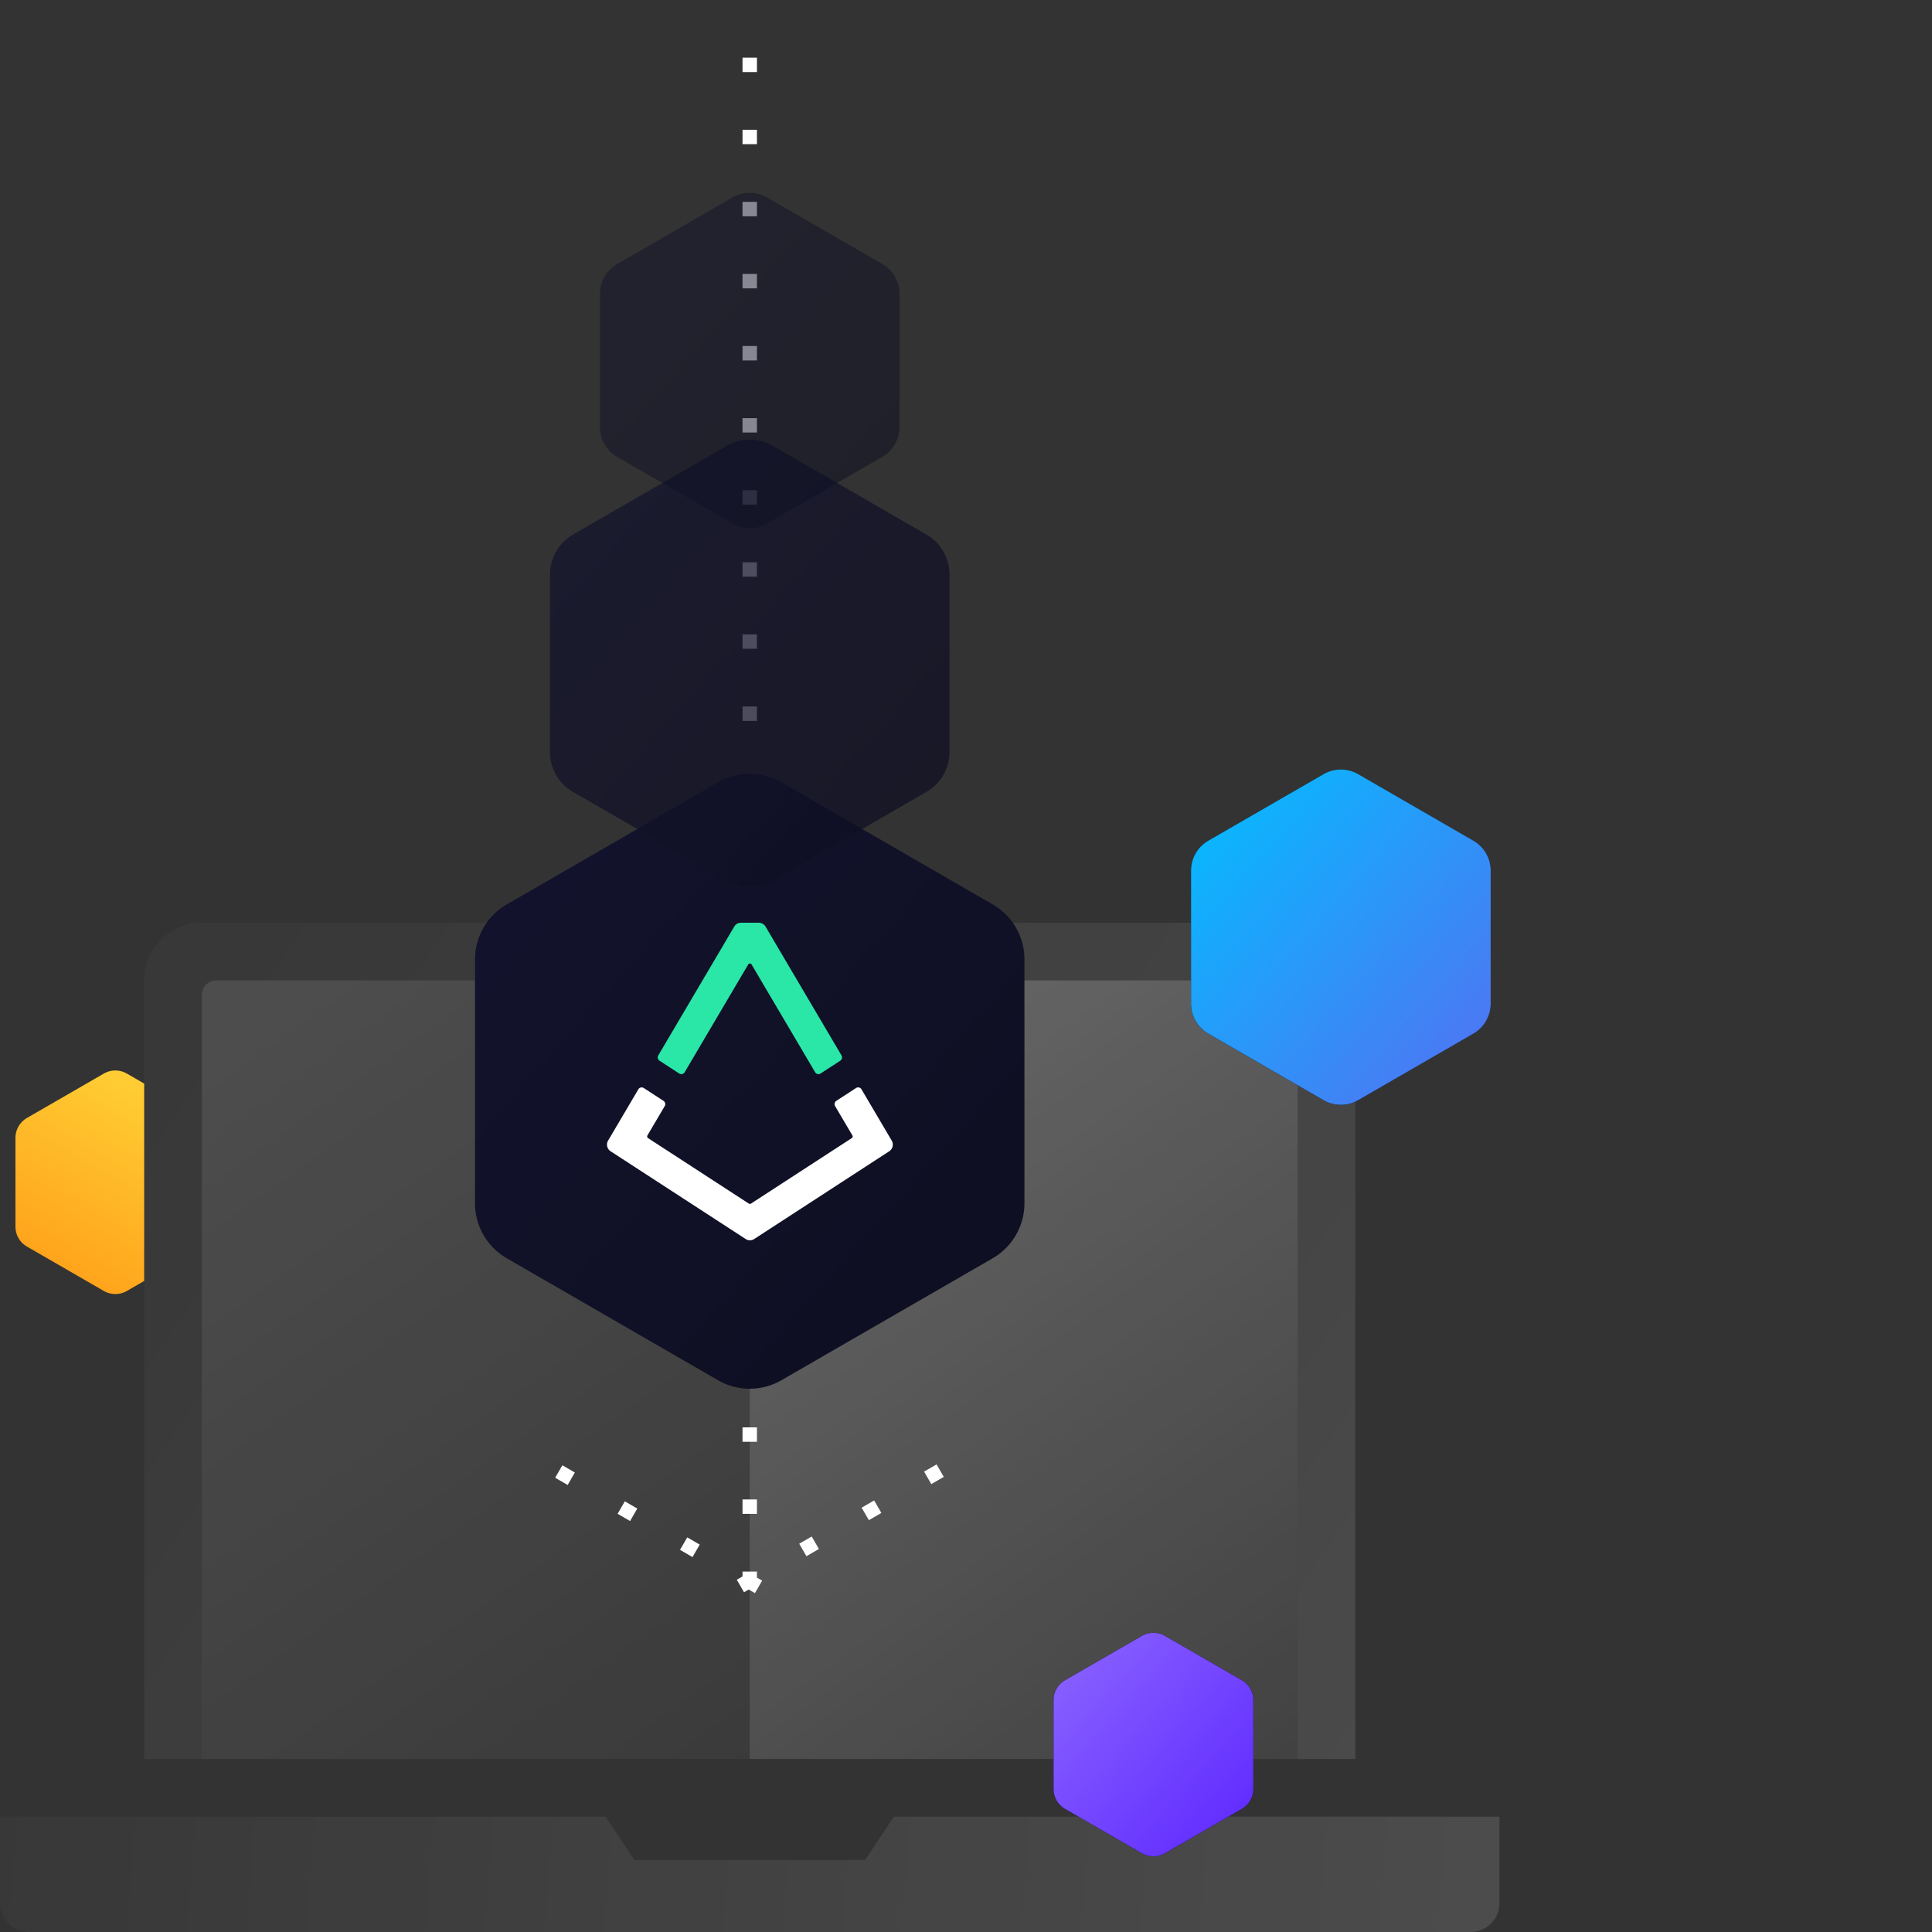 <svg width="134" height="134" xmlns="http://www.w3.org/2000/svg"><rect width="100%" height="100%" fill="#333333" stroke="none"/><defs><linearGradient x1="0%" y1="26.162%" x2="125.365%" y2="85.173%" id="a"><stop stop-color="#FFF" stop-opacity=".1" offset="0%"/><stop stop-color="#FFF" stop-opacity=".5" offset="100%"/></linearGradient><linearGradient x1="0%" y1="49.704%" x2="102%" y2="50.302%" id="b"><stop stop-color="#FFF" stop-opacity=".1" offset="0%"/><stop stop-color="#FFF" stop-opacity=".5" offset="100%"/></linearGradient><linearGradient x1="25.24%" y1="0%" x2="87.321%" y2="123.775%" id="c"><stop stop-color="#FFF" stop-opacity=".5" offset="0%"/><stop stop-color="#FFF" stop-opacity=".1" offset="100%"/></linearGradient><linearGradient x1="25.241%" y1="0%" x2="87.319%" y2="123.775%" id="d"><stop stop-color="#FFF" stop-opacity=".5" offset="0%"/><stop stop-color="#FFF" stop-opacity=".1" offset="100%"/></linearGradient><linearGradient x1="100%" y1="100%" x2="0%" y2="0%" id="e"><stop stop-color="#556FF2" offset="0%"/><stop stop-color="#00BFFF" offset="100%"/></linearGradient><linearGradient x1="33.422%" y1="100%" x2="66.578%" y2="0%" id="f"><stop stop-color="#FF9F19" offset="0%"/><stop stop-color="#FC3" offset="100%"/></linearGradient><linearGradient x1="100%" y1="100%" x2="0%" y2="0%" id="g"><stop stop-color="#5C26FF" offset="0%"/><stop stop-color="#8C66FF" offset="100%"/></linearGradient><linearGradient x1="0%" y1="0%" x2="99.757%" y2="99.757%" id="h"><stop stop-color="#13132E" offset="0%"/><stop stop-color="#0E0E21" offset="100%"/></linearGradient></defs><g fill="none" fill-rule="evenodd"><path d="M90 64a4 4 0 014 4v54h-4V69a1 1 0 00-1-1H15a1 1 0 00-1 1v53h-4V68a4 4 0 014-4h76z" fill="url(#a)" fill-rule="nonzero" opacity=".25"/><path d="M44 129h16l2-3h42v6a2 2 0 01-2 2H2a2 2 0 01-2-2v-6h42l2 3z" fill="url(#b)" fill-rule="nonzero" opacity=".25"/><path d="M52 68v53.999L14 122V69a1 1 0 011-1h37z" fill="url(#c)" fill-rule="nonzero" opacity=".25"/><path d="M89 68a1 1 0 011 1v53l-38-.001v-54L89 68z" fill="url(#d)" fill-rule="nonzero" opacity=".5"/><g fill-rule="nonzero"><path d="M94.2 53.693l7.992 4.614a2.4 2.4 0 011.2 2.079v9.228a2.4 2.4 0 01-1.2 2.079L94.2 76.307a2.4 2.4 0 01-2.4 0l-7.992-4.614a2.4 2.4 0 01-1.2-2.079v-9.228a2.4 2.4 0 011.2-2.079l7.992-4.614a2.4 2.4 0 012.4 0z" fill="#000"/><path d="M12.2.693l7.992 4.614a2.4 2.4 0 011.2 2.079v9.228a2.4 2.4 0 01-1.2 2.079L12.2 23.307a2.4 2.4 0 01-2.4 0l-7.992-4.614a2.4 2.4 0 01-1.2-2.079V7.386a2.4 2.4 0 011.2-2.079L9.8.693a2.4 2.4 0 012.4 0z" fill="url(#e)" transform="translate(82 53)"/></g><path d="M8.8 74.462l1.2.693v13.69l-1.2.693a1.6 1.6 0 01-1.6 0l-5.328-3.076a1.6 1.6 0 01-.8-1.386v-6.152c0-.572.305-1.1.8-1.386L7.2 74.462a1.6 1.6 0 011.6 0z" fill="url(#f)" fill-rule="nonzero"/><g fill-rule="nonzero"><path d="M80.8 113.462l5.328 3.076c.495.286.8.814.8 1.386v6.152a1.6 1.6 0 01-.8 1.386l-5.328 3.076a1.6 1.6 0 01-1.6 0l-5.328-3.076a1.6 1.6 0 01-.8-1.386v-6.152c0-.572.305-1.1.8-1.386l5.328-3.076a1.6 1.6 0 011.6 0z" fill="#000"/><path d="M7.8.462l5.328 3.076c.495.286.8.814.8 1.386v6.152a1.6 1.6 0 01-.8 1.386L7.8 15.538a1.6 1.6 0 01-1.6 0L.872 12.462a1.6 1.6 0 01-.8-1.386V4.924c0-.572.305-1.1.8-1.386L6.2.462a1.6 1.6 0 011.6 0z" fill="url(#g)" transform="translate(73 113)"/></g><path d="M52 110V0m.612 110.063l-17.32-10m16.061 9.939l17.32-10" stroke="#FFF" stroke-dasharray="1,4"/><g fill-rule="nonzero"><path d="M24.2 1.27l14.653 8.46a4.4 4.4 0 012.2 3.81v16.92a4.4 4.4 0 01-2.2 3.81L24.2 42.73a4.4 4.4 0 01-4.4 0L5.147 34.27a4.4 4.4 0 01-2.2-3.81V13.54a4.4 4.4 0 012.2-3.81L19.8 1.27a4.4 4.4 0 014.4 0z" fill="url(#h)" transform="translate(30 53)"/><path d="M61.847 79.108l-2.096-3.555a.268.268 0 00-.377-.09l-1.365.886a.276.276 0 00-.087.37l1.199 2.033a.137.137 0 01-.044.185l-6.993 4.543a.13.13 0 01-.145 0l-6.992-4.543a.14.14 0 01-.043-.185l1.198-2.032a.276.276 0 00-.087-.37l-1.365-.887a.268.268 0 00-.376.09l-2.097 3.555a.55.55 0 00.172.741l9.373 6.09a.533.533 0 00.583 0l9.372-6.09a.555.555 0 00.17-.741z" fill="#FFF"/><path d="M45.745 73.57l1.365.887a.268.268 0 00.377-.09l4.408-7.474a.135.135 0 01.232 0l4.409 7.474c.077.132.25.172.376.09l1.365-.887a.276.276 0 00.087-.37l-5.268-8.934a.539.539 0 00-.464-.266H51.39a.539.539 0 00-.463.266L45.658 73.2a.276.276 0 00.087.371z" fill="#2AE7A8"/></g><path d="M23.6 30.924l10.656 6.152a3.2 3.2 0 011.6 2.772v12.304a3.2 3.2 0 01-1.6 2.772L23.6 61.076a3.2 3.2 0 01-3.2 0L9.744 54.924a3.2 3.2 0 01-1.6-2.772V39.848a3.2 3.2 0 011.6-2.772L20.4 30.924a3.2 3.2 0 013.2 0z" fill="url(#h)" fill-rule="nonzero" opacity=".75" transform="translate(30)"/><path d="M23.2 13.693l7.992 4.614a2.4 2.4 0 011.2 2.079v9.228a2.4 2.4 0 01-1.2 2.079L23.2 36.307a2.4 2.4 0 01-2.4 0l-7.992-4.614a2.4 2.4 0 01-1.2-2.079v-9.228a2.4 2.4 0 011.2-2.079l7.992-4.614a2.4 2.4 0 012.4 0z" fill="url(#h)" fill-rule="nonzero" opacity=".5" transform="translate(30)"/></g></svg>
